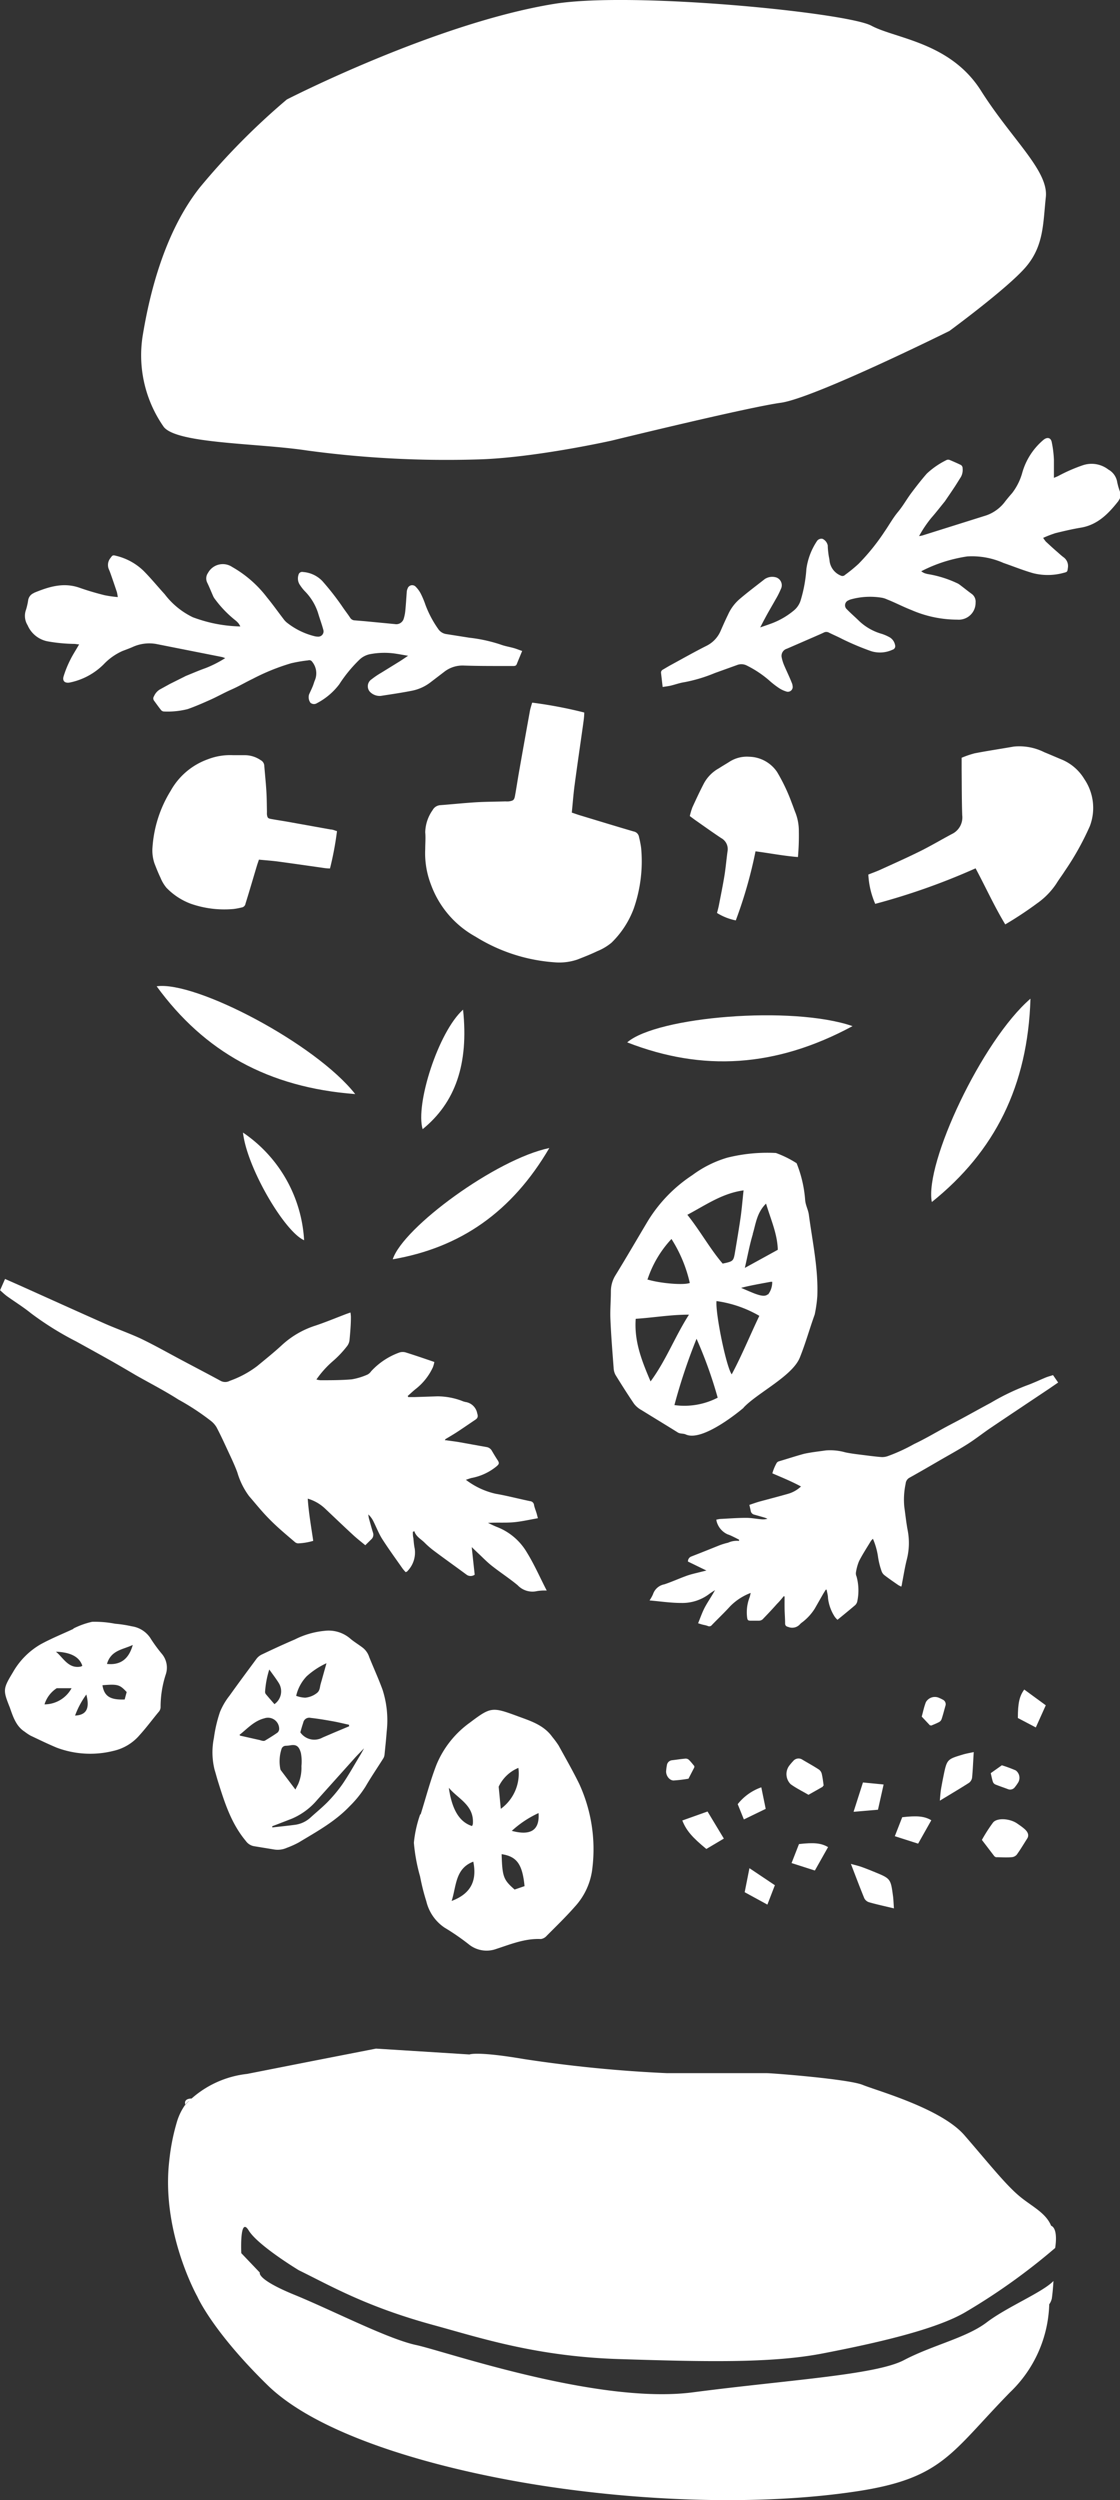 <svg xmlns="http://www.w3.org/2000/svg" viewBox="0 0 151 337"><rect x="0" y="0" width="151" height="337" fill="#333333" stroke="none"/><defs><style>.cls-1{fill:#fff;}</style></defs><title>Asset 20</title><g id="Layer_2" data-name="Layer 2"><g id="Links_Info" data-name="Links&amp;Info"><path class="cls-1" d="M82.46,59.39s-10.58,2.37-18.21,2.54a139.89,139.89,0,0,1-22.87-1.21c-6.55-1-17.44-.89-19.29-3.16A16.81,16.81,0,0,1,19.28,45c.9-5.38,2.88-13.68,7.66-19.73A93.84,93.84,0,0,1,38.67,13.41s20-10.27,36-12.88C85.23-1.2,114.2,1.7,117.47,3.46s10.65,2.22,14.79,8.77S141.38,23,141,26.56s-.26,6.57-2.69,9.42S128,44.61,128,44.61s-18.28,9.07-22.74,9.68-22.8,5.1-22.8,5.1"/><path class="cls-1" d="M25.56,283.16a2.48,2.48,0,0,0-.56.52,1.12,1.12,0,0,0,0,.15A8.13,8.13,0,0,1,25.56,283.16Z"/><path class="cls-1" d="M121.85,318.13c-3.84,2-15.66,2.66-28.44,4.33S60,316.92,56.13,316.09s-11.24-4.65-16.42-6.77-4.68-3-4.68-3l-2.5-2.62s-.24-5.09,1-3.06S40.28,306,40.28,306c4.41,2.16,9.12,4.93,18.26,7.42,6.19,1.69,13.75,4.21,25,4.56s20.37.59,27.36-.76,15.31-3.2,19.36-5.63a84.21,84.21,0,0,0,12-8.59c.27-1.8,0-2.78-.55-3-.73-1.78-2.68-2.64-4.29-4-1.89-1.58-4.25-4.57-7.4-8.2s-11.82-6-13.71-6.78-12.13-1.58-12.92-1.58H89.94a181.5,181.5,0,0,1-19.23-1.89c-6.46-1.1-7.41-.63-7.41-.63l-12.61-.79-8.54,1.67-8.83,1.74a13.51,13.51,0,0,0-7.49,3.32c-.7,0-1,.32-.85.81a2.48,2.48,0,0,1,.56-.52,8.13,8.13,0,0,0-.54.66,1.12,1.12,0,0,1,0-.15,7.83,7.83,0,0,0-1.17,2.42,28.27,28.27,0,0,0-1,5.08c-1.15,9.66,3.78,18.4,3.78,18.4s2,4.63,9.45,11.92,24.76,11.83,39,13.85,29,2.22,40.53.46,12.63-5.2,20.58-13.33a17.08,17.08,0,0,0,5.29-11.87,2.16,2.16,0,0,0,.35-.78c.1-.72.17-1.53.22-2.36-1.46,1.53-6.24,3.48-9,5.58S125.7,316.1,121.85,318.13Z"/><path class="cls-1" d="M90.91,189.45a76.64,76.64,0,0,1,3-9,58.7,58.7,0,0,1,2.85,7.94,9.77,9.77,0,0,1-5.84,1M85.7,177.76c2.37-.15,4.67-.56,7.19-.56-1.92,3-3.08,6.15-5.18,9-1.2-2.81-2.23-5.41-2-8.48m15.77-11.38c.42-1.35.53-2.86,1.8-4.11.66,2.2,1.51,4.06,1.58,6.14l0,.09-4.44,2.44c.39-1.69.65-3.15,1.08-4.56m-14.19,6.08A14.71,14.71,0,0,1,90.53,167,18.67,18.67,0,0,1,93,172.93c-.85.32-4,.06-5.75-.48m13-12c-.14,1.26-.23,2.42-.39,3.57-.23,1.6-.5,3.19-.77,4.79-.2,1.18-.24,1.21-1.66,1.51-1.71-2-3-4.37-4.76-6.58,2.48-1.31,4.68-2.89,7.57-3.29m3.29,14c-.36.33-.93.24-1.91-.14-.5-.2-1-.42-1.7-.72,1-.28,2.61-.56,4-.82l.19,0a.46.46,0,0,1,0,.15,2.68,2.68,0,0,1-.57,1.58m-1.15,2.83c-1.27,2.65-2.35,5.32-3.74,7.92-.76-1.07-2.21-8.26-2.05-9.88a15.81,15.81,0,0,1,5.79,2m-2.16,12.38c1.86-2,6.61-4.26,7.61-6.78.8-2,1.27-3.76,2-5.79a17.94,17.94,0,0,0,.35-2.45c.15-3.7-.65-7.33-1.14-11-.1-.72-.44-1.24-.5-2a16.46,16.46,0,0,0-1.15-4.94,13.82,13.82,0,0,0-2.79-1.38,22.27,22.27,0,0,0-6.55.63,15,15,0,0,0-4.71,2.35,19.72,19.72,0,0,0-6,6.18c-1.45,2.43-2.87,4.88-4.35,7.29a4.11,4.11,0,0,0-.64,2.18c0,1.28-.12,2.57-.06,3.85.09,2.16.27,4.32.43,6.48a2.19,2.19,0,0,0,.25.95c.81,1.31,1.63,2.61,2.5,3.89a3.18,3.18,0,0,0,1,.85c1.61,1,3.27,2,4.87,3,.37.24.73.12,1.11.29,2.36,1.08,7.81-3.61,7.81-3.61"/><path class="cls-1" d="M48.78,222a2.61,2.61,0,0,1,1,1.36c.59,1.47,1.26,2.92,1.8,4.41a13.45,13.45,0,0,1,.55,5.66c-.07,1-.18,2-.28,3a1.27,1.27,0,0,1-.15.54c-.8,1.28-1.66,2.53-2.42,3.84a14.76,14.76,0,0,1-2.16,2.67c-2,2.09-4.44,3.41-6.84,4.86a12.09,12.09,0,0,1-1.6.72,3,3,0,0,1-1.72.23l-2.75-.45a1.71,1.71,0,0,1-1.06-.69c-2-2.39-2.89-5.25-3.79-8.13-.15-.49-.28-1-.43-1.48a9.74,9.74,0,0,1-.09-4.29,18.64,18.64,0,0,1,.82-3.5,9.13,9.13,0,0,1,1.29-2.2c1.19-1.67,2.42-3.32,3.66-5a2,2,0,0,1,.75-.57c1.46-.7,2.92-1.37,4.39-2a11.27,11.27,0,0,1,4-1.16,4.48,4.48,0,0,1,3.42,1c.44.39.94.69,1.64,1.2m.31,13.67-.08,0L48,236.77l-5.23,5.83a9.17,9.17,0,0,1-3.43,2.54l-2.12.82-.51.19c0,.06,0,.11,0,.17,1-.12,2.06-.22,3.09-.36a3.83,3.83,0,0,0,2.09-1c.74-.67,1.52-1.31,2.21-2a19.8,19.8,0,0,0,2.06-2.46c.87-1.27,1.61-2.62,2.41-3.93.18-.3.35-.62.52-.93m-9.26,5.56.37-.72a5.54,5.54,0,0,0,.44-2.43,6.09,6.09,0,0,0-.07-1.75c-.23-.86-.57-1.19-1.37-1.06a4.75,4.75,0,0,1-.66.07.61.61,0,0,0-.59.45,5.36,5.36,0,0,0-.17,2.6.56.56,0,0,0,.1.27l1.94,2.57m7.24-8.53c0-.06,0-.12,0-.19-.73-.16-1.45-.34-2.18-.47-1-.18-2-.35-3-.46a.82.82,0,0,0-1,.66c-.15.43-.27.87-.39,1.29a2.29,2.29,0,0,0,3,.7l1.61-.69,2-.84m-14.81,1.1.06.17,2.71.61a1.33,1.33,0,0,0,.28.08.66.66,0,0,0,.36,0c.58-.35,1.17-.71,1.72-1.1a.69.69,0,0,0,.22-.51,1.51,1.51,0,0,0-2-1.41c-1.38.35-2.27,1.37-3.3,2.19M44,224.19a10.56,10.56,0,0,0-2.65,1.75,5.64,5.64,0,0,0-1.42,2.64,4,4,0,0,0,1.21.25,3,3,0,0,0,1.61-.65c.4-.33.36-.78.48-1.19.07-.26.15-.51.22-.78q.28-1,.56-2m-7.7.8a12.42,12.42,0,0,0-.57,3,.5.5,0,0,0,.1.34c.38.46.77.9,1.16,1.35a2.11,2.11,0,0,0,.57-2.87c-.37-.59-.8-1.15-1.28-1.82"/><path class="cls-1" d="M56.69,244.63c.71-2.25,1.3-4.55,2.15-6.75a13.19,13.19,0,0,1,4.51-5.69c2.81-2.12,3-2.13,6.35-.9,1.74.65,3.59,1.18,4.77,2.84a12.39,12.39,0,0,1,.84,1.14c.94,1.71,1.91,3.4,2.77,5.15a21.09,21.09,0,0,1,1.8,11.25A9.15,9.15,0,0,1,77.5,257c-1.2,1.37-2.51,2.63-3.79,3.92a1.29,1.29,0,0,1-.79.44c-2.13-.1-4.07.7-6,1.33a3.82,3.82,0,0,1-3.76-.65,31.39,31.39,0,0,0-3.23-2.22,5.93,5.93,0,0,1-2.45-3.54,28.67,28.67,0,0,1-.84-3.34,23.86,23.86,0,0,1-.84-4.56,16.17,16.17,0,0,1,.85-3.82l.07,0m14,9.67c-.29-3-1.07-4-3.09-4.31.09,3.05.24,3.45,1.75,4.77l1.34-.46m-9.83,2c2.24-.85,3.52-2.37,2.92-5.3-2.45.93-2.27,3.28-2.92,5.3m6.34-15.42c.12,1.22.2,2.1.29,3a5.88,5.88,0,0,0,2.37-5.52,5.09,5.09,0,0,0-2.66,2.54m-6.72.14c.43,3,1.46,4.63,3.13,5.16a1.07,1.07,0,0,0,.11-.27c.21-2.55-2-3.39-3.24-4.89M69,246.78c2.55.68,3.77-.08,3.61-2.4a14,14,0,0,0-3.61,2.4"/><path class="cls-1" d="M9.87,219.52a10.83,10.83,0,0,1,2.55-.92,14.39,14.39,0,0,1,3.09.26,16.84,16.84,0,0,1,2.27.35,3.63,3.63,0,0,1,2.45,1.52,20.33,20.33,0,0,0,1.59,2.19,2.88,2.88,0,0,1,.55,2.71,14.16,14.16,0,0,0-.72,4.52,1,1,0,0,1-.27.61c-.83,1-1.65,2.11-2.54,3.09A6.52,6.52,0,0,1,15.29,236a12.86,12.86,0,0,1-7.63-.43c-1.2-.5-2.37-1.07-3.55-1.63a6.88,6.88,0,0,1-.79-.53c-1.15-.74-1.56-2-2-3.27-.93-2.33-.93-2.5.42-4.73a10.14,10.14,0,0,1,3.71-3.76c1.45-.8,3-1.42,4.48-2.11Zm7.2,8.54c-.93-1-1.2-1.08-3.26-.91.24,1.46,1,2,3,1.92.1-.38.19-.71.27-1m-2.66-3.79c2,.21,3-.85,3.48-2.56-1.34.64-2.93.69-3.48,2.56M6,229.73a4.17,4.17,0,0,0,3.65-2.18l-2,0A4,4,0,0,0,6,229.73m4.92-5.1a.71.71,0,0,0,.18-.11c-.4-1.18-1.53-1.81-3.56-1.89,1,.81,1.68,2.35,3.38,2m-.8,6.61c1.57-.07,2-1,1.52-2.84a11.53,11.53,0,0,0-1.52,2.84"/><path class="cls-1" d="M111,240.68c-.07.11-.08.16-.11.17L109,241.92c-.8-.47-1.64-.88-2.39-1.42a1.91,1.91,0,0,1-.23-2.47,7.43,7.43,0,0,1,.55-.65.93.93,0,0,1,1.26-.19c.74.44,1.49.85,2.21,1.32a1,1,0,0,1,.39.58c.13.55.19,1.12.26,1.6"/><path class="cls-1" d="M134.3,250.35a1.74,1.74,0,0,1-.24-.15L132.38,248a21.11,21.11,0,0,1,1.51-2.35c.55-.66,2.25-.54,3.22.12.32.22.65.44.94.69.54.44.73.91.43,1.37-.47.73-.9,1.47-1.41,2.17a1,1,0,0,1-.71.33c-.7.06-1.44,0-2.07,0"/><path class="cls-1" d="M133.58,239.07c0-.09.06-.12.08-.13l1.41-1a18.36,18.36,0,0,1,1.87.69,1.24,1.24,0,0,1,.28,1.71,5.36,5.36,0,0,1-.38.53.79.79,0,0,1-.94.29c-.57-.22-1.16-.41-1.72-.64a.62.62,0,0,1-.32-.36c-.12-.37-.19-.76-.27-1.09"/><path class="cls-1" d="M93.61,238.07c0,.1,0,.13,0,.15l-.79,1.53a19.88,19.88,0,0,1-2,.24c-.6,0-1.11-.74-1-1.39a5,5,0,0,1,.09-.65.78.78,0,0,1,.69-.69c.61-.07,1.22-.17,1.83-.22a.62.62,0,0,1,.45.17c.28.27.52.59.74.85"/><path class="cls-1" d="M125.52,232.56c-.09,0-.13,0-.14,0l-1.11-1.18c.18-.65.31-1.32.56-1.95a1.39,1.39,0,0,1,1.7-.61,5.54,5.54,0,0,1,.57.27.68.68,0,0,1,.36.85c-.17.6-.32,1.21-.52,1.8a.73.73,0,0,1-.34.38c-.36.19-.75.34-1.08.48"/><path class="cls-1" d="M120.53,257.23c-1.28-.31-2.33-.53-3.37-.83a1.08,1.08,0,0,1-.64-.55c-.59-1.44-1.14-2.9-1.8-4.62.63.18,1,.26,1.4.4.57.2,1.14.43,1.7.66,2.26.92,2.26.92,2.58,3.3.06.47.07.94.12,1.64"/><path class="cls-1" d="M131.28,236.15c-.08,1.3-.12,2.38-.22,3.44a1.06,1.06,0,0,1-.41.71c-1.22.78-2.47,1.52-3.94,2.41.06-.65.08-1,.14-1.44.1-.59.21-1.18.33-1.77.48-2.36.48-2.36,2.61-3,.42-.13.84-.2,1.49-.34"/><path class="cls-1" d="M116.36,240.26l2.77.27-.76,3.4-3.29.28,1.28-4"/><path class="cls-1" d="M104.46,254.13l-1,2.59-3.06-1.67c.2-1,.4-2,.64-3.24l3.45,2.31"/><path class="cls-1" d="M103.24,243.81l-2.95,1.43-.83-2.06a7,7,0,0,1,3.18-2.27c.2,1,.4,1.93.59,2.9"/><path class="cls-1" d="M109.84,252.12l-3.12-1,1-2.56c2-.23,3-.14,3.92.41l-1.77,3.14"/><path class="cls-1" d="M141,229.84l-1.35,3-2.42-1.27c0-2,.21-2.95.86-3.84l2.91,2.13"/><path class="cls-1" d="M123.77,248.5l-3.13-1,1-2.56c2-.23,3-.14,3.92.41l-1.77,3.14"/><path class="cls-1" d="M95.39,244.17l2.2,3.65-2.36,1.4c-1.89-1.55-2.71-2.49-3.24-3.84l3.4-1.21"/><path class="cls-1" d="M60.07,194.12c.6.09,1.21.16,1.81.26l3.67.66a1,1,0,0,1,.77.52c.25.43.51.86.78,1.27s.15.55-.16.82a7.47,7.47,0,0,1-3.34,1.56c-.23.05-.45.14-.79.25a10.36,10.36,0,0,0,4,1.88c1.57.27,3.11.68,4.66,1a.58.58,0,0,1,.53.52c.07.36.22.71.33,1.07.06.2.11.42.19.71-1.16.2-2.25.46-3.35.55s-2.22,0-3.38.08c.39.18.76.37,1.16.53a8.05,8.05,0,0,1,4.09,3.46c1,1.62,1.75,3.35,2.67,5.13a6.35,6.35,0,0,0-1.3.07,2.74,2.74,0,0,1-2.62-.79c-1.11-.92-2.33-1.71-3.46-2.6-.68-.53-1.28-1.17-1.92-1.76-.23-.22-.46-.44-.81-.78.14,1.35.27,2.54.4,3.72a.94.94,0,0,1-1.1,0c-1.48-1.1-3-2.17-4.46-3.27a11.63,11.63,0,0,1-1.23-1.08c-.48-.47-1.12-.78-1.35-1.52l-.2.1c0,.28,0,.56.07.83.05.47.08.95.18,1.41a3.59,3.59,0,0,1-1,3.07c0,.05-.13.07-.22.12-.15-.17-.3-.33-.43-.51-.91-1.3-1.85-2.59-2.71-3.93-.48-.75-.8-1.6-1.2-2.4a3.23,3.23,0,0,0-.69-.94,4,4,0,0,0,.07.5c.18.65.35,1.29.55,1.93a.84.84,0,0,1-.25.95l-.78.77c-.57-.47-1.11-.89-1.62-1.36-1.26-1.16-2.5-2.35-3.75-3.53A5.74,5.74,0,0,0,41.49,202c.13,1.93.46,3.77.74,5.69a8.36,8.36,0,0,1-2.06.34.77.77,0,0,1-.46-.22c-1.17-1-2.38-2-3.49-3.15-.94-.95-1.77-2-2.64-3A10.09,10.09,0,0,1,32,198.47c-.4-1.09-.92-2.15-1.41-3.21s-.9-1.94-1.4-2.89a3.14,3.14,0,0,0-.72-.82,32.64,32.64,0,0,0-4.41-2.9c-1.86-1.19-3.83-2.2-5.75-3.29-1-.59-2.06-1.21-3.09-1.8-1.65-.93-3.3-1.84-4.95-2.75A41.51,41.51,0,0,1,4.16,177c-1-.81-2.1-1.49-3.15-2.24-.34-.24-.64-.53-1-.85l.67-1.52,1.86.82c3.86,1.73,7.71,3.48,11.57,5.19,1.59.7,3.24,1.28,4.81,2,1.82.87,3.57,1.86,5.35,2.81s3.65,1.92,5.47,2.91a1.29,1.29,0,0,0,1.24,0,13.59,13.59,0,0,0,3.71-2c1.11-.92,2.24-1.82,3.3-2.8a12.06,12.06,0,0,1,4.53-2.64c1.41-.47,2.79-1.05,4.19-1.58l.54-.19a4.77,4.77,0,0,1,.06.61c0,1-.09,2.09-.19,3.13a1.65,1.65,0,0,1-.38.86,13.77,13.77,0,0,1-1.91,2,13.06,13.06,0,0,0-2.17,2.43,2.85,2.85,0,0,0,.52.1c1.42,0,2.84,0,4.25-.12a8.85,8.85,0,0,0,2.13-.65,1.4,1.4,0,0,0,.48-.44,9.56,9.56,0,0,1,3.82-2.53,1.42,1.42,0,0,1,.86,0c1.25.39,2.5.82,3.84,1.28a4.17,4.17,0,0,1-.2.72,7.92,7.92,0,0,1-2.24,2.86c-.4.31-.77.67-1.15,1l.07.15h.87l3.06-.1a9.45,9.45,0,0,1,3.28.6,2.57,2.57,0,0,0,.49.16,1.89,1.89,0,0,1,1.6,1.54c.12.36.1.61-.22.83-.74.5-1.47,1-2.22,1.5s-1.25.78-1.88,1.16l0,.21"/><path class="cls-1" d="M105.65,215.17c-.29.35-.57.7-.88,1-.61.69-1.24,1.36-1.86,2a.75.75,0,0,1-.62.28c-.37,0-.74,0-1.11,0s-.4-.12-.45-.42a5.57,5.57,0,0,1,.33-2.72c.06-.17.09-.34.15-.6a7.64,7.64,0,0,0-2.77,1.8c-.79.87-1.65,1.68-2.47,2.53a.43.43,0,0,1-.53.13c-.26-.1-.53-.14-.8-.21l-.52-.16c.33-.81.59-1.59,1-2.32s.87-1.39,1.28-2.15c-.26.17-.53.33-.78.52a6,6,0,0,1-3.78,1.21c-1.4,0-2.79-.21-4.27-.34a4.77,4.77,0,0,0,.47-.84,2,2,0,0,1,1.53-1.33c1-.33,2-.79,3-1.15.61-.22,1.24-.35,1.86-.51l.81-.2-2.49-1.21a.7.7,0,0,1,.45-.68c1.27-.49,2.53-1,3.8-1.51a8.82,8.82,0,0,1,1.16-.35,2.82,2.82,0,0,1,1.48-.24l0-.17-.55-.28c-.31-.15-.63-.32-1-.44A2.67,2.67,0,0,1,96.6,205a.54.54,0,0,1,0-.19c.16,0,.32-.06.48-.07,1.18-.06,2.36-.15,3.53-.15.66,0,1.32.13,2,.19a2.46,2.46,0,0,0,.86-.06,3.73,3.73,0,0,0-.34-.15c-.48-.14-1-.29-1.43-.41a.62.62,0,0,1-.49-.53c-.05-.25-.11-.49-.18-.79.52-.17,1-.35,1.49-.48,1.23-.33,2.46-.65,3.69-1a4.22,4.22,0,0,0,1.78-1c-1.26-.68-2.54-1.2-3.86-1.77a6.21,6.21,0,0,1,.6-1.43.59.59,0,0,1,.32-.2c1.11-.33,2.21-.69,3.34-1,1-.22,2-.32,2.95-.46a7.5,7.5,0,0,1,2.62.26c.85.18,1.71.27,2.57.38s1.57.2,2.36.26a2.33,2.33,0,0,0,.8-.13,23.83,23.83,0,0,0,3.55-1.63c1.48-.7,2.89-1.54,4.33-2.32.78-.42,1.57-.82,2.34-1.24,1.23-.67,2.45-1.35,3.67-2a30.93,30.93,0,0,1,4.82-2.33c.9-.32,1.76-.74,2.64-1.1.29-.11.59-.19.93-.3l.69,1-1.24.85c-2.6,1.74-5.22,3.48-7.81,5.23-1.07.72-2.08,1.53-3.17,2.22-1.26.8-2.57,1.51-3.86,2.26s-2.65,1.54-4,2.29a1,1,0,0,0-.48.79,10.18,10.18,0,0,0-.18,3.13c.15,1.06.26,2.13.46,3.18a9,9,0,0,1-.12,3.89c-.27,1.07-.44,2.17-.65,3.25,0,.12-.05.25-.09.42a3.28,3.28,0,0,1-.4-.2c-.64-.44-1.28-.88-1.89-1.35a1.21,1.21,0,0,1-.39-.58,10.38,10.38,0,0,1-.48-2,9.59,9.59,0,0,0-.67-2.32,2.38,2.38,0,0,0-.27.29c-.54.9-1.12,1.78-1.6,2.72a6.47,6.47,0,0,0-.43,1.59,1,1,0,0,0,.09.48,7.1,7.1,0,0,1,.09,3.4,1,1,0,0,1-.35.53c-.74.63-1.5,1.25-2.31,1.91a2.92,2.92,0,0,1-.37-.41,5.86,5.86,0,0,1-.91-2.53c0-.37-.12-.74-.18-1.12l-.12,0-.34.55-1.14,2a7,7,0,0,1-1.67,1.83,2.12,2.12,0,0,0-.3.25,1.4,1.4,0,0,1-1.59.4c-.28-.07-.43-.17-.44-.47,0-.66-.06-1.33-.07-2s0-1.09,0-1.64l-.15-.05"/><path class="cls-1" d="M89.34,92.59c-.08-.68-.15-1.29-.22-1.91,0-.23.11-.35.28-.44.36-.21.72-.43,1.09-.63,1.58-.86,3.15-1.75,4.76-2.56a4,4,0,0,0,1.9-2c.32-.73.64-1.46,1-2.19a6,6,0,0,1,1.61-2.15c1.08-.92,2.23-1.78,3.35-2.66a1.83,1.83,0,0,1,1.57-.21,1.12,1.12,0,0,1,.59,1.57,11.22,11.22,0,0,1-.71,1.4c-.48.86-1,1.72-1.45,2.58-.19.34-.36.69-.62,1.18.69-.24,1.24-.42,1.77-.63A10.33,10.33,0,0,0,107,82.31a2.86,2.86,0,0,0,.94-1.37,19,19,0,0,0,.78-4.26A8.92,8.92,0,0,1,110.1,73a.73.73,0,0,1,.8-.37,1.28,1.28,0,0,1,.7.9c0,.4.05.8.1,1.19s.12.58.14.87a2.46,2.46,0,0,0,1.53,2,.49.49,0,0,0,.57-.11A19.71,19.71,0,0,0,115.75,76a28.66,28.66,0,0,0,3.51-4.35c.61-.88,1.12-1.82,1.81-2.65s1.18-1.73,1.81-2.57,1.35-1.77,2.08-2.6A10.89,10.89,0,0,1,127.63,62a.53.53,0,0,1,.41,0c.48.2,1,.43,1.44.64a.5.5,0,0,1,.3.5,1.94,1.94,0,0,1-.23,1.15c-.28.44-.55.89-.84,1.33-.4.61-.82,1.22-1.23,1.82l-.07.11c-.62.76-1.22,1.54-1.87,2.28a15.92,15.92,0,0,0-1.63,2.43,3.84,3.84,0,0,0,.44-.08L133,69.46a5.4,5.4,0,0,0,2.57-1.94c.29-.36.58-.71.89-1.06a8,8,0,0,0,1.38-2.8,9,9,0,0,1,2.84-4.37c.5-.41,1-.32,1.12.32a14.45,14.45,0,0,1,.29,2.36c0,.77,0,1.55,0,2.44.26-.11.45-.18.62-.27a22.09,22.09,0,0,1,3.28-1.43,3.7,3.7,0,0,1,3.44.58,2.37,2.37,0,0,1,1.2,1.73,9,9,0,0,0,.37,1.27,1.23,1.23,0,0,1-.16,1.14s-.06.11-.1.16c-1.32,1.67-2.77,3.15-5,3.53-1.15.19-2.3.46-3.44.74a15.28,15.28,0,0,0-1.66.64A5.22,5.22,0,0,0,141,73c.51.47,1,.93,1.54,1.39.27.24.53.48.82.7a1.46,1.46,0,0,1,.61,1.47c-.06.46-.05.53-.52.64a8.06,8.06,0,0,1-4.16.06c-1.37-.39-2.69-.93-4-1.38A10.47,10.47,0,0,0,130.4,75a20.49,20.49,0,0,0-2.58.56A19.75,19.75,0,0,0,124.2,77a2.52,2.52,0,0,0,.4.24,3,3,0,0,0,.61.16A14.84,14.84,0,0,1,129,78.59a1.65,1.65,0,0,1,.38.22c.54.4,1.06.83,1.6,1.22a1.29,1.29,0,0,1,.55,1.19,2.27,2.27,0,0,1-2.46,2.3,15.52,15.52,0,0,1-6.18-1.29c-1.11-.43-2.19-1-3.28-1.43a3.06,3.06,0,0,0-.65-.22,9.74,9.74,0,0,0-4.18.19,1.82,1.82,0,0,0-.41.16.71.71,0,0,0-.25,1.14c.57.59,1.19,1.12,1.77,1.69a7.35,7.35,0,0,0,3,1.68,6.09,6.09,0,0,1,.92.39,1.54,1.54,0,0,1,.86,1.1.5.5,0,0,1-.35.65,4,4,0,0,1-2.87.19,35.93,35.93,0,0,1-3.88-1.63c-.59-.31-1.21-.57-1.81-.87a.73.73,0,0,0-.71,0c-.4.19-.8.36-1.21.54l-3.75,1.63a1,1,0,0,0-.7,1.18,5.39,5.39,0,0,0,.36,1.13c.33.77.7,1.52,1,2.29a1.26,1.26,0,0,1,.11.42.65.65,0,0,1-.87.74,3.72,3.72,0,0,1-1-.48,11.54,11.54,0,0,1-1.28-1,14.19,14.19,0,0,0-3-2,1.58,1.58,0,0,0-1.34-.08l-3,1.08a20.6,20.6,0,0,1-4.09,1.23c-.62.09-1.21.31-1.83.46-.32.08-.65.11-1.11.19"/><path class="cls-1" d="M70.4,87.74c-.26.63-.5,1.2-.73,1.78-.09.22-.26.25-.46.25-.42,0-.84,0-1.26,0-1.8,0-3.6,0-5.4-.06a4,4,0,0,0-2.64.83L58,92a6,6,0,0,1-2.45,1.1c-1.4.28-2.81.48-4.22.7a1.82,1.82,0,0,1-1.48-.58,1.12,1.12,0,0,1,.25-1.66,11,11,0,0,1,1.3-.88l2.51-1.55c.33-.21.65-.43,1.11-.74-.72-.12-1.28-.23-1.86-.31a10.33,10.33,0,0,0-3.19.08,2.86,2.86,0,0,0-1.49.74,18.79,18.79,0,0,0-2.75,3.35,9,9,0,0,1-3,2.53.73.73,0,0,1-.88-.06,1.29,1.29,0,0,1-.18-1.12c.16-.36.34-.72.49-1.09s.18-.56.3-.83a2.46,2.46,0,0,0-.37-2.48.47.47,0,0,0-.55-.19,19.59,19.59,0,0,0-2.29.39,28.63,28.63,0,0,0-5.18,2.1c-1,.48-1.86,1-2.86,1.44s-1.87.94-2.83,1.37-2,.89-3.08,1.27a11,11,0,0,1-3.24.32.54.54,0,0,1-.36-.21c-.33-.41-.63-.84-.94-1.26a.5.5,0,0,1,0-.58,2,2,0,0,1,.76-.9l1.38-.76,2-1,.11-.06c.91-.37,1.81-.76,2.74-1.09a15.62,15.62,0,0,0,2.61-1.33,3.67,3.67,0,0,0-.42-.15L21,86.79a5.42,5.42,0,0,0-3.19.45c-.42.18-.86.34-1.28.5A7.9,7.9,0,0,0,14,89.52,9,9,0,0,1,9.39,92c-.63.11-1-.19-.82-.82a14,14,0,0,1,.89-2.21c.34-.7.77-1.34,1.21-2.12-.28,0-.48-.06-.67-.06a22,22,0,0,1-3.56-.34,3.69,3.69,0,0,1-2.72-2.18,2.38,2.38,0,0,1-.21-2.09,8.77,8.77,0,0,0,.29-1.29,1.24,1.24,0,0,1,.69-.92l.16-.09c2-.82,3.95-1.41,6.09-.65,1.11.39,2.24.72,3.37,1a15.38,15.38,0,0,0,1.77.25,5.84,5.84,0,0,0-.12-.67c-.22-.66-.44-1.31-.68-2-.12-.34-.23-.67-.37-1a1.48,1.48,0,0,1,.18-1.59c.27-.37.3-.43.77-.3a8,8,0,0,1,3.67,2c1,1,1.91,2.12,2.87,3.17A10.46,10.46,0,0,0,26,83.2a20.45,20.45,0,0,0,2.52.76,19.62,19.62,0,0,0,3.88.48,2.67,2.67,0,0,0-.23-.4,2.86,2.86,0,0,0-.45-.44,15,15,0,0,1-2.74-2.85,1.78,1.78,0,0,1-.23-.37c-.27-.61-.52-1.24-.81-1.84a1.28,1.28,0,0,1,.1-1.31,2.27,2.27,0,0,1,3.26-.81A15.56,15.56,0,0,1,36,80.53c.76.92,1.45,1.9,2.18,2.85a2.9,2.9,0,0,0,.46.51,9.78,9.78,0,0,0,3.75,1.86,1.87,1.87,0,0,0,.44.06.71.71,0,0,0,.77-.88c-.21-.79-.5-1.56-.73-2.34a7.39,7.39,0,0,0-1.79-2.92,5.72,5.72,0,0,1-.62-.79,1.54,1.54,0,0,1-.22-1.38.5.5,0,0,1,.61-.4,4,4,0,0,1,2.61,1.22,35.82,35.82,0,0,1,2.6,3.31c.37.56.79,1.09,1.16,1.65a.74.74,0,0,0,.63.34l1.32.11,4.07.39a1.05,1.05,0,0,0,1.18-.69,5.5,5.5,0,0,0,.23-1.16c.08-.83.13-1.67.19-2.51a1.26,1.26,0,0,1,.11-.42.65.65,0,0,1,1.12-.23,3.76,3.76,0,0,1,.66.91,11.49,11.49,0,0,1,.63,1.51,14.29,14.29,0,0,0,1.7,3.22,1.59,1.59,0,0,0,1.13.72l3.11.49a20.56,20.56,0,0,1,4.17.91c.58.22,1.22.32,1.82.49.32.09.63.22,1.07.37"/><path class="cls-1" d="M71.77,94.71a59.58,59.58,0,0,1,7,1.33c0,.53-.08,1.05-.15,1.58-.38,2.71-.78,5.41-1.14,8.12-.17,1.25-.26,2.5-.39,3.79.43.14.8.28,1.18.39,2.38.72,4.76,1.45,7.15,2.15a.89.89,0,0,1,.73.74,13.34,13.34,0,0,1,.29,1.5,19.36,19.36,0,0,1-1,8.16,12.53,12.53,0,0,1-3,4.6,7.29,7.29,0,0,1-1.92,1.14c-.87.42-1.77.77-2.66,1.12a7.56,7.56,0,0,1-3.08.38,23.21,23.21,0,0,1-10.67-3.46,13.16,13.16,0,0,1-6-7,11.74,11.74,0,0,1-.78-4.81c0-.75.07-1.5,0-2.25a5.38,5.38,0,0,1,1-3,1.26,1.26,0,0,1,1-.66c1.6-.12,3.2-.29,4.8-.39,1.34-.08,2.68-.08,4-.12a4.12,4.12,0,0,0,.48,0c.61-.1.72-.18.83-.79.21-1.16.38-2.33.59-3.49q.69-3.92,1.4-7.84c.06-.36.18-.71.3-1.14"/><path class="cls-1" d="M45.43,112.06a42.36,42.36,0,0,1-.94,5c-.37,0-.75-.05-1.12-.11-1.92-.27-3.84-.55-5.77-.81-.88-.12-1.77-.18-2.69-.27-.1.3-.2.57-.28.84-.51,1.7-1,3.39-1.53,5.09a.62.62,0,0,1-.53.52,9.19,9.19,0,0,1-1.06.2,13.73,13.73,0,0,1-5.8-.71,8.86,8.86,0,0,1-3.27-2.15,5.12,5.12,0,0,1-.81-1.37c-.3-.62-.55-1.26-.8-1.9a5.43,5.43,0,0,1-.27-2.19A16.58,16.58,0,0,1,23,106.61a9.33,9.33,0,0,1,5-4.26,8.34,8.34,0,0,1,3.42-.56c.53,0,1.07,0,1.6,0a3.8,3.8,0,0,1,2.14.68.89.89,0,0,1,.47.73c.09,1.14.21,2.27.28,3.41.06.95.06,1.9.08,2.85a2.48,2.48,0,0,0,0,.34c.07.44.13.51.57.59.82.15,1.65.27,2.48.42l5.57,1c.26,0,.51.13.81.21"/><path class="cls-1" d="M129.67,102.13a12.6,12.6,0,0,1,1.73-.59c1.75-.34,3.52-.6,5.28-.91a7.53,7.53,0,0,1,4.13.77c.75.3,1.49.63,2.24.94a6.45,6.45,0,0,1,3.14,2.67,6.92,6.92,0,0,1,.75,6.33,37.21,37.21,0,0,1-3.38,6.06c-.36.57-.77,1.1-1.12,1.67a10,10,0,0,1-2.6,2.68,49.43,49.43,0,0,1-4.31,2.85c-1.48-2.45-2.63-5-4-7.56A89.74,89.74,0,0,1,118,121.83a11.29,11.29,0,0,1-.93-3.95c.5-.2,1-.38,1.53-.61,1.82-.83,3.66-1.65,5.46-2.54,1.45-.72,2.84-1.55,4.27-2.31a2.48,2.48,0,0,0,1.4-2.53c-.07-2-.06-4.08-.08-6.11,0-.53,0-1.06,0-1.65"/><path class="cls-1" d="M93,110a9.07,9.07,0,0,1,.35-1.18c.5-1.09,1-2.17,1.57-3.26a5.09,5.09,0,0,1,2-2c.46-.3.93-.57,1.39-.86A4.34,4.34,0,0,1,101,102a4.66,4.66,0,0,1,3.77,2.06,24.66,24.66,0,0,1,2,4.23c.17.42.31.85.48,1.27a6.74,6.74,0,0,1,.45,2.47,32.62,32.62,0,0,1-.12,3.49c-1.92-.15-3.78-.52-5.72-.77a60.59,60.59,0,0,1-2.66,9.31,7.65,7.65,0,0,1-2.53-1c.09-.36.19-.71.26-1.08.26-1.33.53-2.66.75-4,.17-1.08.26-2.17.41-3.25a1.68,1.68,0,0,0-.85-1.76c-1.15-.76-2.26-1.56-3.39-2.35-.29-.2-.57-.42-.9-.66"/><path class="cls-1" d="M47.89,147.47c-11.73-.89-20.35-5.72-26.77-14.53,5.25-.75,21.45,7.75,26.77,14.53"/><path class="cls-1" d="M114.94,138.31c-10.36,5.58-20.22,6.15-30.38,2.19,4-3.47,22.24-5,30.38-2.19"/><path class="cls-1" d="M138.93,134.61c-.36,11.76-4.8,20.59-13.3,27.41-1-5.22,6.77-21.78,13.3-27.41"/><path class="cls-1" d="M62.43,136.09c.78,7.37-1.06,12.54-5.45,16.11-1-3.36,2.12-13.12,5.45-16.11"/><path class="cls-1" d="M74.06,154.74c-5.06,8.64-12,13.43-21.11,15,1.39-4.3,13.94-13.51,21.11-15"/><path class="cls-1" d="M32.75,152.65A18.81,18.81,0,0,1,41,167.17c-2.66-1.17-7.73-9.82-8.24-14.52"/></g></g></svg>